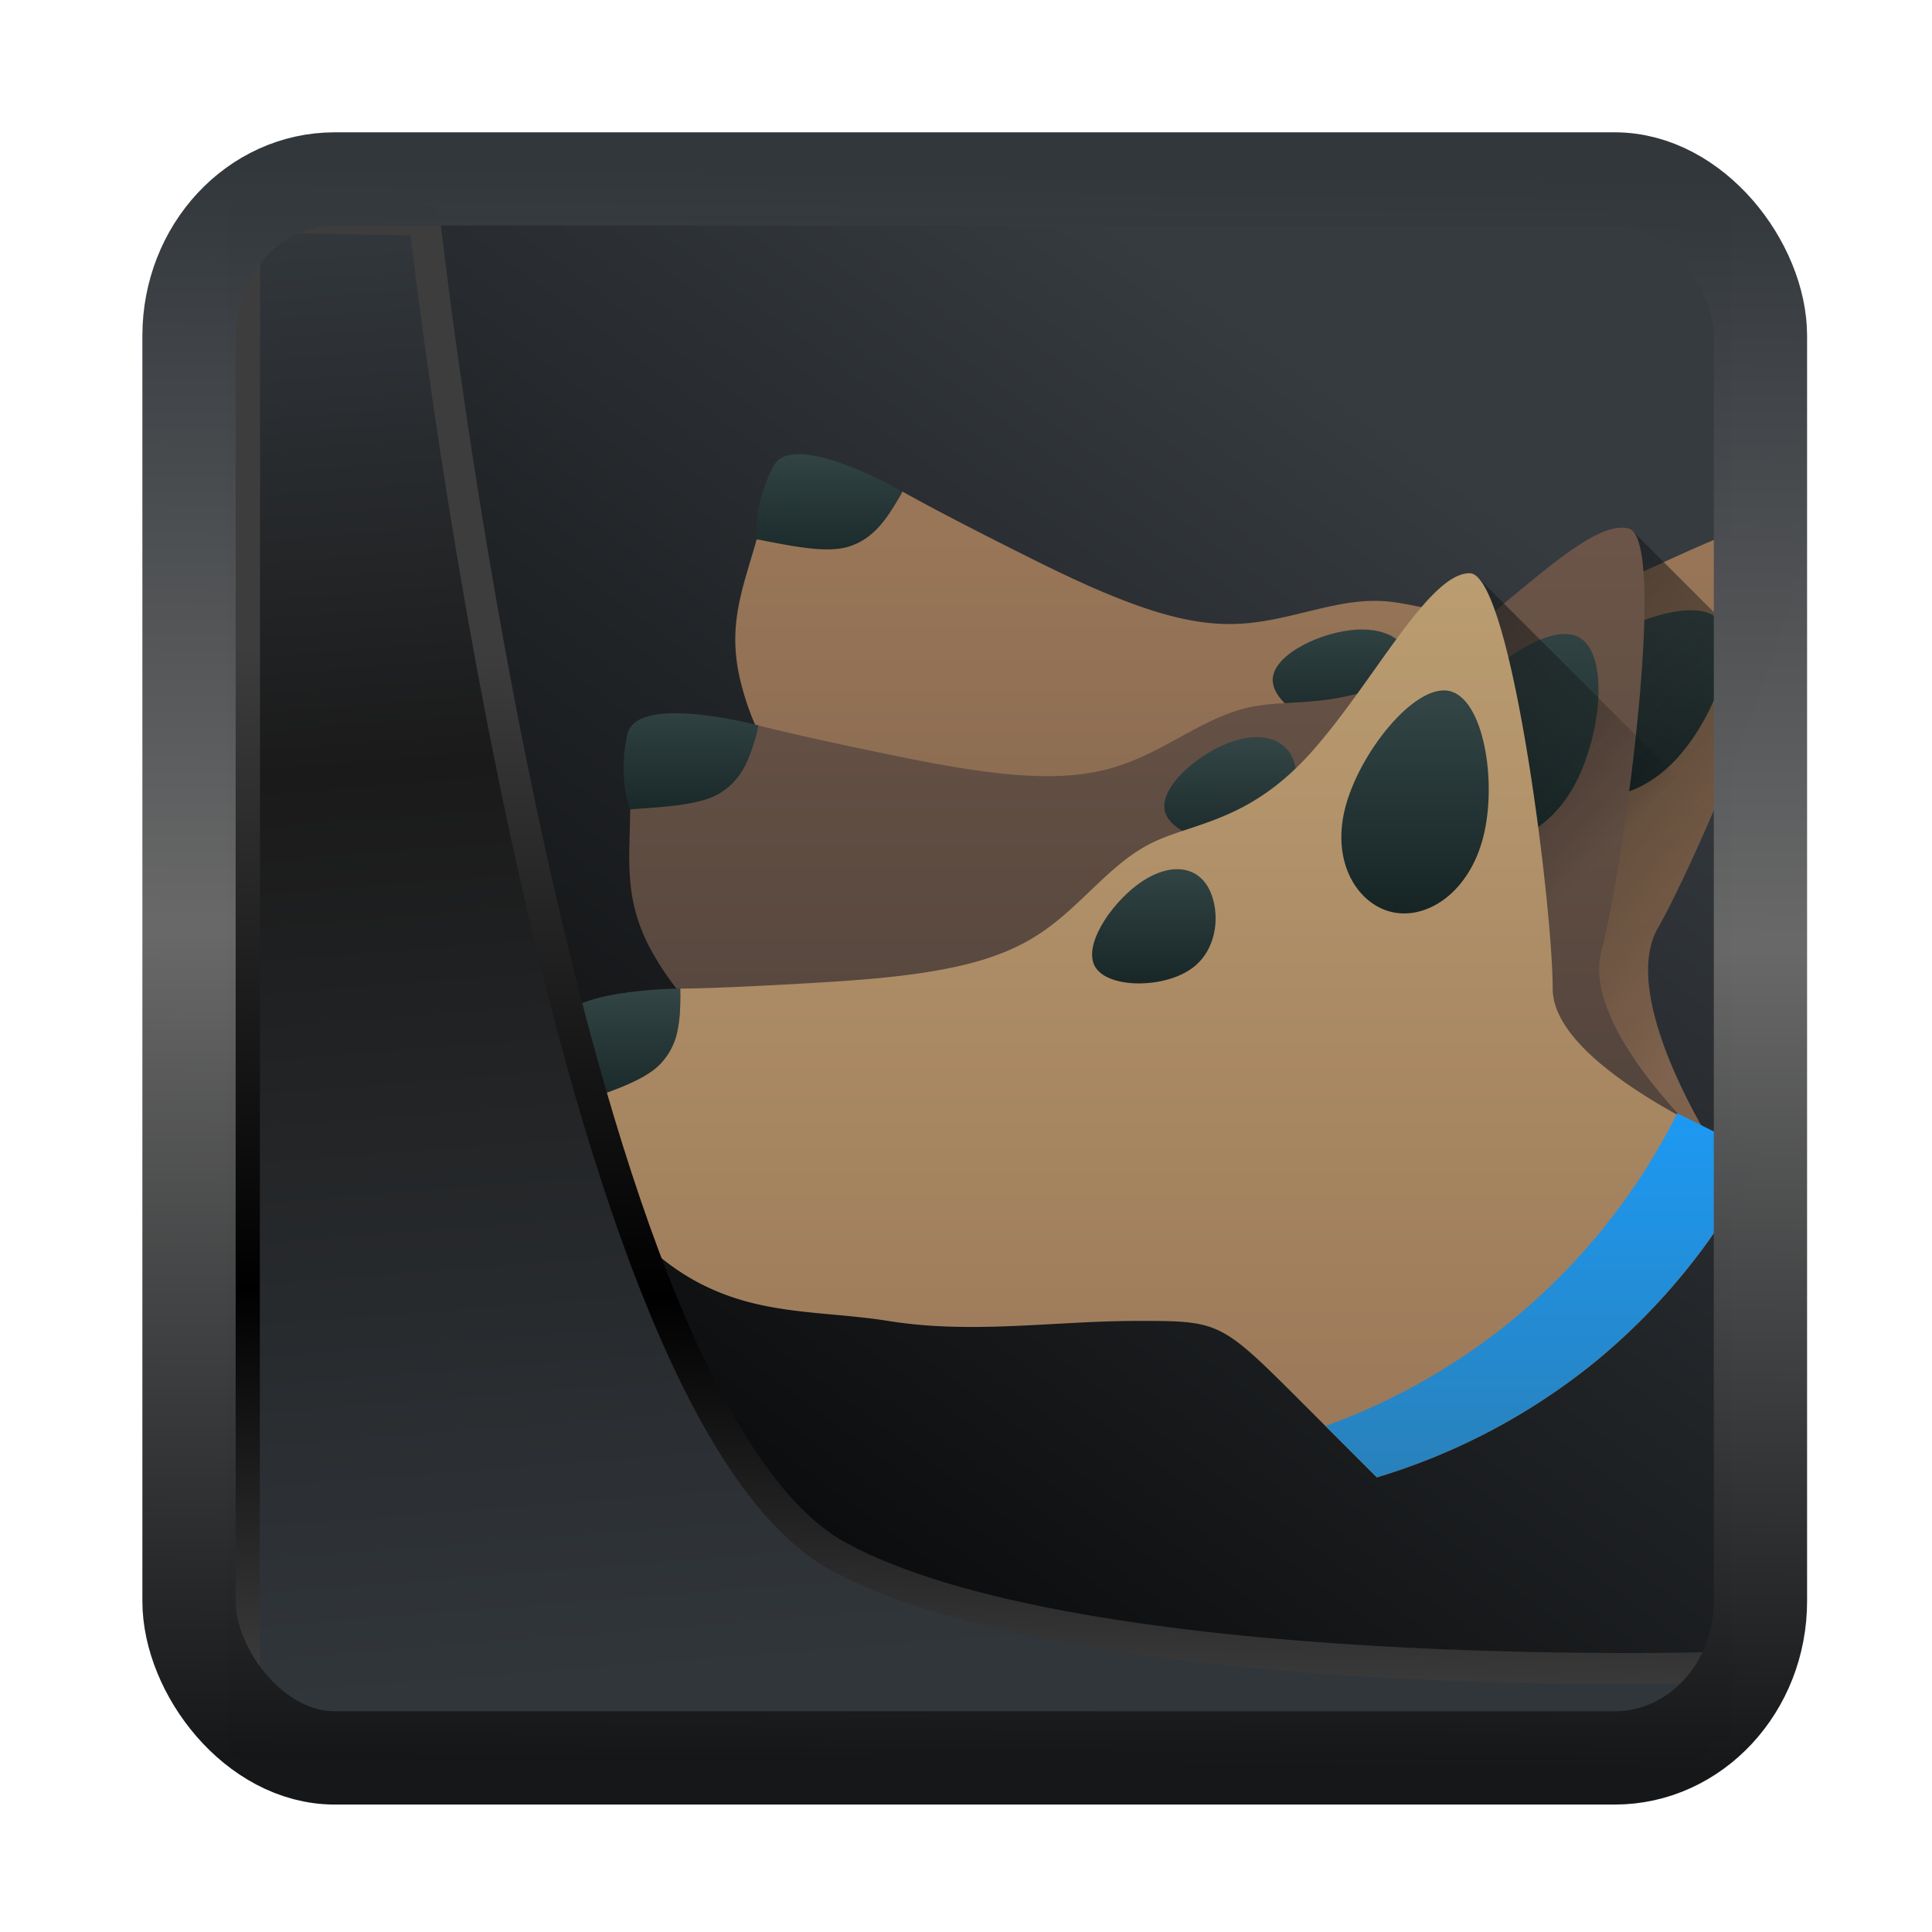 <!-- Created with Inkscape (http://www.inkscape.org/) -->
<svg xmlns:inkscape="http://www.inkscape.org/namespaces/inkscape" xmlns:sodipodi="http://sodipodi.sourceforge.net/DTD/sodipodi-0.dtd" xmlns:xlink="http://www.w3.org/1999/xlink" xmlns="http://www.w3.org/2000/svg" xmlns:svg="http://www.w3.org/2000/svg" width="24" height="24" version="1.1" viewBox="0 0 24 24" id="svg22" sodipodi:docname="preferences-security-kerberos.svg" inkscape:version="1.1.2 (0a00cf5339, 2022-02-04)">
  <sodipodi:namedview id="namedview24" pagecolor="#ffffff" bordercolor="#666666" borderopacity="1.0" inkscape:showpageshadow="2" inkscape:pageopacity="0.0" inkscape:pagecheckerboard="0" inkscape:deskcolor="#d1d1d1" showgrid="false" inkscape:zoom="25.62" inkscape:cx="-2.0296643" inkscape:cy="16.783763" inkscape:window-width="3440" inkscape:window-height="1356" inkscape:window-x="0" inkscape:window-y="0" inkscape:window-maximized="1" inkscape:current-layer="svg22" inkscape:pageshadow="2"/>
  <defs id="defs12">
    <linearGradient inkscape:collect="always" id="linearGradient917">
      <stop style="stop-color:#000000;stop-opacity:0.996" offset="0" id="stop913"/>
      <stop style="stop-color:#353a3f;stop-opacity:0.996" offset="1" id="stop915"/>
    </linearGradient>
    <linearGradient id="linearGradient1005-3-3" x1="5.253" x2="9.382" y1="15.383" y2="2.942" gradientTransform="matrix(1,0,0,1,1.632,-0.617)" gradientUnits="userSpaceOnUse">
      <stop stop-color="#fa8200" offset="0" id="stop2"/>
      <stop stop-color="#ff9600" offset=".37" id="stop4"/>
      <stop stop-color="#ffb400" offset="1" id="stop6"/>
    </linearGradient>
    <filter id="filter4014" x="-0.062" y="-0.058" width="1.125" height="1.115" color-interpolation-filters="sRGB">
      <feGaussianBlur stdDeviation="1.094" id="feGaussianBlur9"/>
    </filter>
    <linearGradient inkscape:collect="always" xlink:href="#linearGradient3487" id="linearGradient3403" gradientUnits="userSpaceOnUse" x1="6.949" y1="4.555" x2="11.215" y2="59.052"/>
    <linearGradient id="linearGradient3487">
      <stop style="stop-color:#32373c;stop-opacity:1" offset="0" id="stop3481"/>
      <stop id="stop3483" offset="0.368" style="stop-color:#1a1a1a;stop-opacity:1"/>
      <stop style="stop-color:#31363b;stop-opacity:1" offset="1" id="stop3485"/>
    </linearGradient>
    <linearGradient inkscape:collect="always" xlink:href="#linearGradient20604" id="linearGradient20558" gradientUnits="userSpaceOnUse" x1="25.802" y1="20.374" x2="25.111" y2="58.913"/>
    <linearGradient id="linearGradient20604">
      <stop id="stop20598" offset="0" style="stop-color:#3d3d3d;stop-opacity:1"/>
      <stop style="stop-color:#000000;stop-opacity:1" offset="0.618" id="stop20600"/>
      <stop id="stop20602" offset="1" style="stop-color:#3d3d3d;stop-opacity:1"/>
    </linearGradient>
    <filter inkscape:collect="always" style="color-interpolation-filters:sRGB" id="filter20720" x="-0.017" y="-0.016" width="1.034" height="1.033">
      <feGaussianBlur inkscape:collect="always" stdDeviation="0.147" id="feGaussianBlur20722"/>
    </filter>
    <linearGradient gradientTransform="translate(0.361,-0.13)" xlink:href="#linearGradient4555" id="linearGradient4557" x1="43.5" y1="64.012" x2="44.142" y2="0.306" gradientUnits="userSpaceOnUse"/>
    <linearGradient id="linearGradient4555">
      <stop style="stop-color:#141618;stop-opacity:1" offset="0" id="stop4551"/>
      <stop id="stop4559" offset="0.518" style="stop-color:#686868;stop-opacity:1"/>
      <stop style="stop-color:#31363b;stop-opacity:1" offset="1" id="stop4553"/>
    </linearGradient>
    <filter style="color-interpolation-filters:sRGB" id="filter4601" x="-0.03" width="1.06" y="-0.03" height="1.06">
      <feGaussianBlur stdDeviation="0.015" id="feGaussianBlur4603"/>
    </filter>
    <linearGradient inkscape:collect="always" xlink:href="#linearGradient917" id="linearGradient919" x1="7.401" y1="41.743" x2="33.063" y2="7.107" gradientUnits="userSpaceOnUse" gradientTransform="matrix(0.444,0,0,0.444,0.421,0.352)"/>
    <linearGradient id="c" gradientUnits="userSpaceOnUse" x1="8.813" x2="7.313" xlink:href="#b" y1="22.376" y2="19.778"/>
    <linearGradient id="b">
      <stop offset="0" stop-color="#172525" id="stop19"/>
      <stop offset="1" stop-color="#334545" id="stop21"/>
    </linearGradient>
    <linearGradient id="d" gradientUnits="userSpaceOnUse" x1="31" x2="31" y1="28" y2="5">
      <stop offset="0" stop-color="#6c5548" id="stop7"/>
      <stop offset="1" stop-color="#997657" id="stop9"/>
    </linearGradient>
    <linearGradient id="e" gradientUnits="userSpaceOnUse" x1="21.206" x2="19.706" xlink:href="#b" y1="19.84" y2="17.242"/>
    <linearGradient id="f" gradientUnits="userSpaceOnUse" x1="28.268" x2="25.768" xlink:href="#b" y1="18.072" y2="13.742"/>
    <linearGradient id="g" gradientUnits="userSpaceOnUse" x1="5" x2="17" xlink:href="#a" y1="18" y2="30"/>
    <linearGradient id="a">
      <stop offset="0" stop-color="#292c2f" id="stop12"/>
      <stop offset="1" stop-opacity="0" id="stop14"/>
    </linearGradient>
    <linearGradient id="h" gradientUnits="userSpaceOnUse" x1="7.781" x2="7.005" xlink:href="#b" y1="22.743" y2="19.845"/>
    <linearGradient id="i" gradientUnits="userSpaceOnUse" x1="27" x2="27" y1="28" y2="5">
      <stop offset="0" stop-color="#433a35" id="stop2-5"/>
      <stop offset="1" stop-color="#6c5548" id="stop4-3"/>
    </linearGradient>
    <linearGradient id="j" gradientUnits="userSpaceOnUse" x1="20.597" x2="19.821" xlink:href="#b" y1="20.344" y2="17.447"/>
    <linearGradient id="k" gradientUnits="userSpaceOnUse" x1="28.325" x2="26.772" xlink:href="#b" y1="18.274" y2="12.478"/>
    <linearGradient id="l" gradientUnits="userSpaceOnUse" x1="3" x2="10" xlink:href="#a" y1="23" y2="30"/>
    <linearGradient id="m" gradientUnits="userSpaceOnUse" x1="8" x2="8" xlink:href="#b" y1="23" y2="20"/>
    <linearGradient id="n" gradientUnits="userSpaceOnUse" x1="23" x2="23" y1="28" y2="6">
      <stop offset="0" stop-color="#997657" id="stop29"/>
      <stop offset="1" stop-color="#bb9d71" id="stop31"/>
    </linearGradient>
    <linearGradient id="o" gradientUnits="userSpaceOnUse" x1="20" x2="20" xlink:href="#b" y1="20" y2="17"/>
    <linearGradient id="p" gradientUnits="userSpaceOnUse" x1="27" x2="27" xlink:href="#b" y1="18" y2="13"/>
    <linearGradient id="q" gradientUnits="userSpaceOnUse" x1="21" x2="21" y1="29" y2="20">
      <stop offset="0" stop-color="#2980b9" id="stop24"/>
      <stop offset="1" stop-color="#1d99f3" id="stop26"/>
    </linearGradient>
  </defs>
  <g transform="translate(1,1)">
    <rect style="display:inline;fill:url(#linearGradient919);fill-opacity:1;fill-rule:evenodd;stroke:none;stroke-width:0.412;stroke-linejoin:round;stroke-miterlimit:7.8" id="rect1192" width="18.669" height="18.948" x="1.824" y="1.691" ry="0" inkscape:label="arriere"/>
    <g id="g909" transform="matrix(0.516,0,0,0.516,5.388,2.509)">
      <path d="M 6.533,22.75 C 7.302,22.482 8.107,22.226 8.5,21.832 8.75,21.582 8.875,21.291 8.938,20.979 9,20.666 9,20.333 9,20 c 0,0 -3,0 -3,1 0,0 0,1 0.533,1.75 z" fill="url(#c)" transform="rotate(30,37.098,13.17)" id="path43" style="fill:url(#c)"/>
      <path d="M 9.35,4.035 C 9.183,4.324 9.017,4.612 8.807,4.852 8.597,5.091 8.342,5.282 8,5.373 7.462,5.517 6.638,5.336 5.838,5.183 5.49,6.411 5.094,7.31 5.482,8.733 c 0.732,2.731 2.605,3.434 4.198,4.732 1.592,1.297 3.463,2 5.195,3 1.732,1 1.733,0.998 2.465,3.73 l 1.465,5.465 4.695,0.98 A 15.264,15.264 0 0 0 26,25 15.34,15.34 0 0 0 29.18,21.434 L 29,20 c 0,0 -2.465,-3.733 -1.465,-5.465 1,-1.732 4.136,-9.16 3.27,-9.66 -0.866,-0.5 -3.354,1.142 -5.487,1.836 C 23.186,7.405 22.03,6.739 20.914,6.671 19.798,6.603 18.722,7.135 17.521,7.213 16.321,7.29 15.001,6.914 12.607,5.725 10.213,4.535 9.35,4.035 9.35,4.035 Z" fill="url(#d)" transform="translate(0,1)" id="path45" style="fill:url(#d)"/>
      <path d="m 19,19.5 c -0.333,-0.501 0.334,-1.501 1,-2 C 20.667,17 21.334,17 21.667,17.499 22,17.998 22,18.996 21.333,19.498 20.665,20 19.334,20 19.001,19.499 Z" fill="url(#e)" transform="rotate(30,37.098,13.17)" id="path47" style="fill:url(#e)"/>
      <path d="m 27.5,12.832 c 0.833,0.167 1.166,2.166 0.833,3.5 -0.332,1.334 -1.33,2 -2.166,1.833 C 25.331,17.998 24.667,17 25,15.666 c 0.334,-1.334 1.668,-3 2.5,-2.834 z" fill="url(#f)" transform="rotate(30,37.098,13.17)" id="path49" style="fill:url(#f)"/>
      <path d="M 26.916,5.975 27,10 26,12 v 5 H 14.008 c 0.29,0.152 0.582,0.3 0.867,0.465 1.732,1 1.733,0.998 2.465,3.73 l 1.465,5.465 4.695,0.98 A 15.264,15.264 0 0 0 26,26 15.34,15.34 0 0 0 29.18,22.434 L 29,21 c 0,0 -2.465,-3.733 -1.465,-5.465 0.579,-1.002 1.858,-3.895 2.678,-6.265 z" fill="url(#g)" id="path51" style="fill:url(#g)"/>
      <path d="M 6.533,22.75 C 7.302,22.482 8.107,22.226 8.5,21.832 8.75,21.582 8.875,21.291 8.938,20.979 9,20.666 9,20.333 9,20 c 0,0 -3,0 -3,1 0,0 0,1 0.533,1.75 z" fill="url(#h)" transform="rotate(15,42.894,3.51)" id="path53" style="fill:url(#h)"/>
      <path d="m 26.635,4.904 c -1.02,0.036 -2.866,2.067 -4.63,3.213 -1.88,1.222 -3.17,0.878 -4.265,1.102 -1.095,0.224 -1.997,1.017 -3.136,1.402 -1.14,0.386 -2.513,0.364 -5.133,-0.166 C 6.85,9.925 5.887,9.666 5.887,9.666 5.8,9.988 5.715,10.31 5.574,10.596 a 1.608,1.608 0 0 1 -0.644,0.71 c -0.482,0.28 -1.325,0.317 -2.137,0.378 -0.018,1.275 -0.167,2.246 0.576,3.52 1.414,2.449 3.403,2.642 5.277,3.483 1.875,0.842 3.864,1.036 5.795,1.553 1.932,0.518 1.932,0.518 3.346,2.967 l 3.043,4.54 A 15.328,15.328 0 0 0 26,25 15.34,15.34 0 0 0 29.18,21.434 L 29,20 c 0,0 -3.346,-2.967 -2.828,-4.898 0.518,-1.932 1.622,-9.92 0.656,-10.178 a 0.657,0.657 0 0 0 -0.193,-0.02 z" fill="url(#i)" transform="translate(0,1)" id="path55" style="fill:url(#i)"/>
      <path d="m 19,19.5 c -0.333,-0.501 0.334,-1.501 1,-2 C 20.667,17 21.334,17 21.667,17.499 22,17.998 22,18.996 21.333,19.498 20.665,20 19.334,20 19.001,19.499 Z" fill="url(#j)" transform="rotate(15,42.894,3.51)" id="path57" style="fill:url(#j)"/>
      <path d="m 27.5,12.832 c 0.833,0.167 1.166,2.166 0.833,3.5 -0.332,1.334 -1.33,2 -2.166,1.833 C 25.331,17.998 24.667,17 25,15.666 c 0.334,-1.334 1.668,-3 2.5,-2.834 z" fill="url(#k)" transform="rotate(15,42.894,3.51)" id="path59" style="fill:url(#k)"/>
      <path d="M 23.2,7.102 V 23 h -6.132 c 0.205,0.327 0.42,0.688 0.72,1.207 l 0.599,0.895 0.418,1.558 0.728,0.153 1.297,1.933 A 15.328,15.328 0 0 0 26,26 15.34,15.34 0 0 0 29.18,22.434 L 29,21 c 0,0 -2.465,-3.733 -1.465,-5.465 0.3,-0.52 0.797,-1.575 1.317,-2.781 L 23.826,7.729 23.824,7.73 Z" fill="url(#l)" id="path61" style="fill:url(#l)"/>
      <path d="M 6.533,22.75 C 7.302,22.482 8.107,22.226 8.5,21.832 8.75,21.582 8.875,21.291 8.938,20.979 9,20.666 9,20.333 9,20 c 0,0 -3,0 -3,1 0,0 0,1 0.533,1.75 z" fill="url(#m)" transform="translate(-5,-3)" id="path63" style="fill:url(#m)"/>
      <path d="m 23,6 c -1,0 -2.332,2.665 -3.832,4.332 -1.5,1.667 -2.834,1.668 -3.834,2.168 -1,0.5 -1.667,1.499 -2.668,2.166 -1.001,0.667 -2.331,1.001 -5,1.168 C 4.997,16.001 4,16 4,16 4,16.333 4,16.666 3.937,16.979 A 1.607,1.607 0 0 1 3.5,17.832 C 3.107,18.226 2.302,18.482 1.533,18.75 1.846,19.987 1.953,20.963 3,22 c 2,2 3.972,1.673 6,2 2.028,0.327 4,0 6,0 2,0 2,0 4,2 l 1.766,1.766 A 15.328,15.328 0 0 0 26,25 15.336,15.336 0 0 0 30,20 C 30,20 25,18 25,16 25,14 24,6 23,6 Z" fill="url(#n)" transform="translate(0,1)" id="path65" style="fill:url(#n)"/>
      <path d="m 19,19.5 c -0.333,-0.501 0.334,-1.501 1,-2 C 20.667,17 21.334,17 21.667,17.499 22,17.998 22,18.996 21.333,19.498 20.665,20 19.334,20 19.001,19.499 Z" fill="url(#o)" transform="translate(-5,-3)" id="path67" style="fill:url(#o)"/>
      <path d="m 27.5,12.832 c 0.833,0.167 1.166,2.166 0.833,3.5 -0.332,1.334 -1.33,2 -2.166,1.833 C 25.331,17.998 24.667,17 25,15.666 c 0.334,-1.334 1.668,-3 2.5,-2.834 z" fill="url(#p)" transform="translate(-5,-3)" id="path69" style="fill:url(#p)"/>
      <path d="m 28,20 a 15.336,15.336 0 0 1 -4,5 15.34,15.34 0 0 1 -4.47,2.53 l 1.236,1.236 A 15.328,15.328 0 0 0 26,26 15.336,15.336 0 0 0 30,21 Z" fill="url(#q)" id="path71" style="fill:url(#q)"/>
    </g>
    <path style="display:inline;mix-blend-mode:normal;fill:url(#linearGradient3403);fill-opacity:1;stroke:url(#linearGradient20558);stroke-width:1.162;stroke-linecap:butt;stroke-linejoin:round;stroke-miterlimit:4;stroke-dasharray:none;stroke-opacity:1;filter:url(#filter20720)" d="M 4.704,3.981 4.691,60.802 H 58.595 l 1.022,-2.866 c 0,0 -23.875,0.766 -32.844,-4.14 C 16.258,48.042 11.401,4.098 11.401,4.098 Z" id="path1686" sodipodi:nodetypes="ccccscc" transform="matrix(0.334,0,0,0.334,0.466,0.363)" inkscape:label="folder"/>
    <rect style="display:inline;fill:none;fill-opacity:1;stroke:url(#linearGradient4557);stroke-width:3.714;stroke-linejoin:round;stroke-miterlimit:7.8;stroke-dasharray:none;stroke-opacity:0.995;filter:url(#filter4601)" id="rect4539" width="62.567" height="62.867" x="1.032" y="0.596" ry="6.245" rx="5.803" transform="matrix(0.312,0,0,0.312,1.026,1.037)" inkscape:label="contour"/>
  </g>
</svg>
